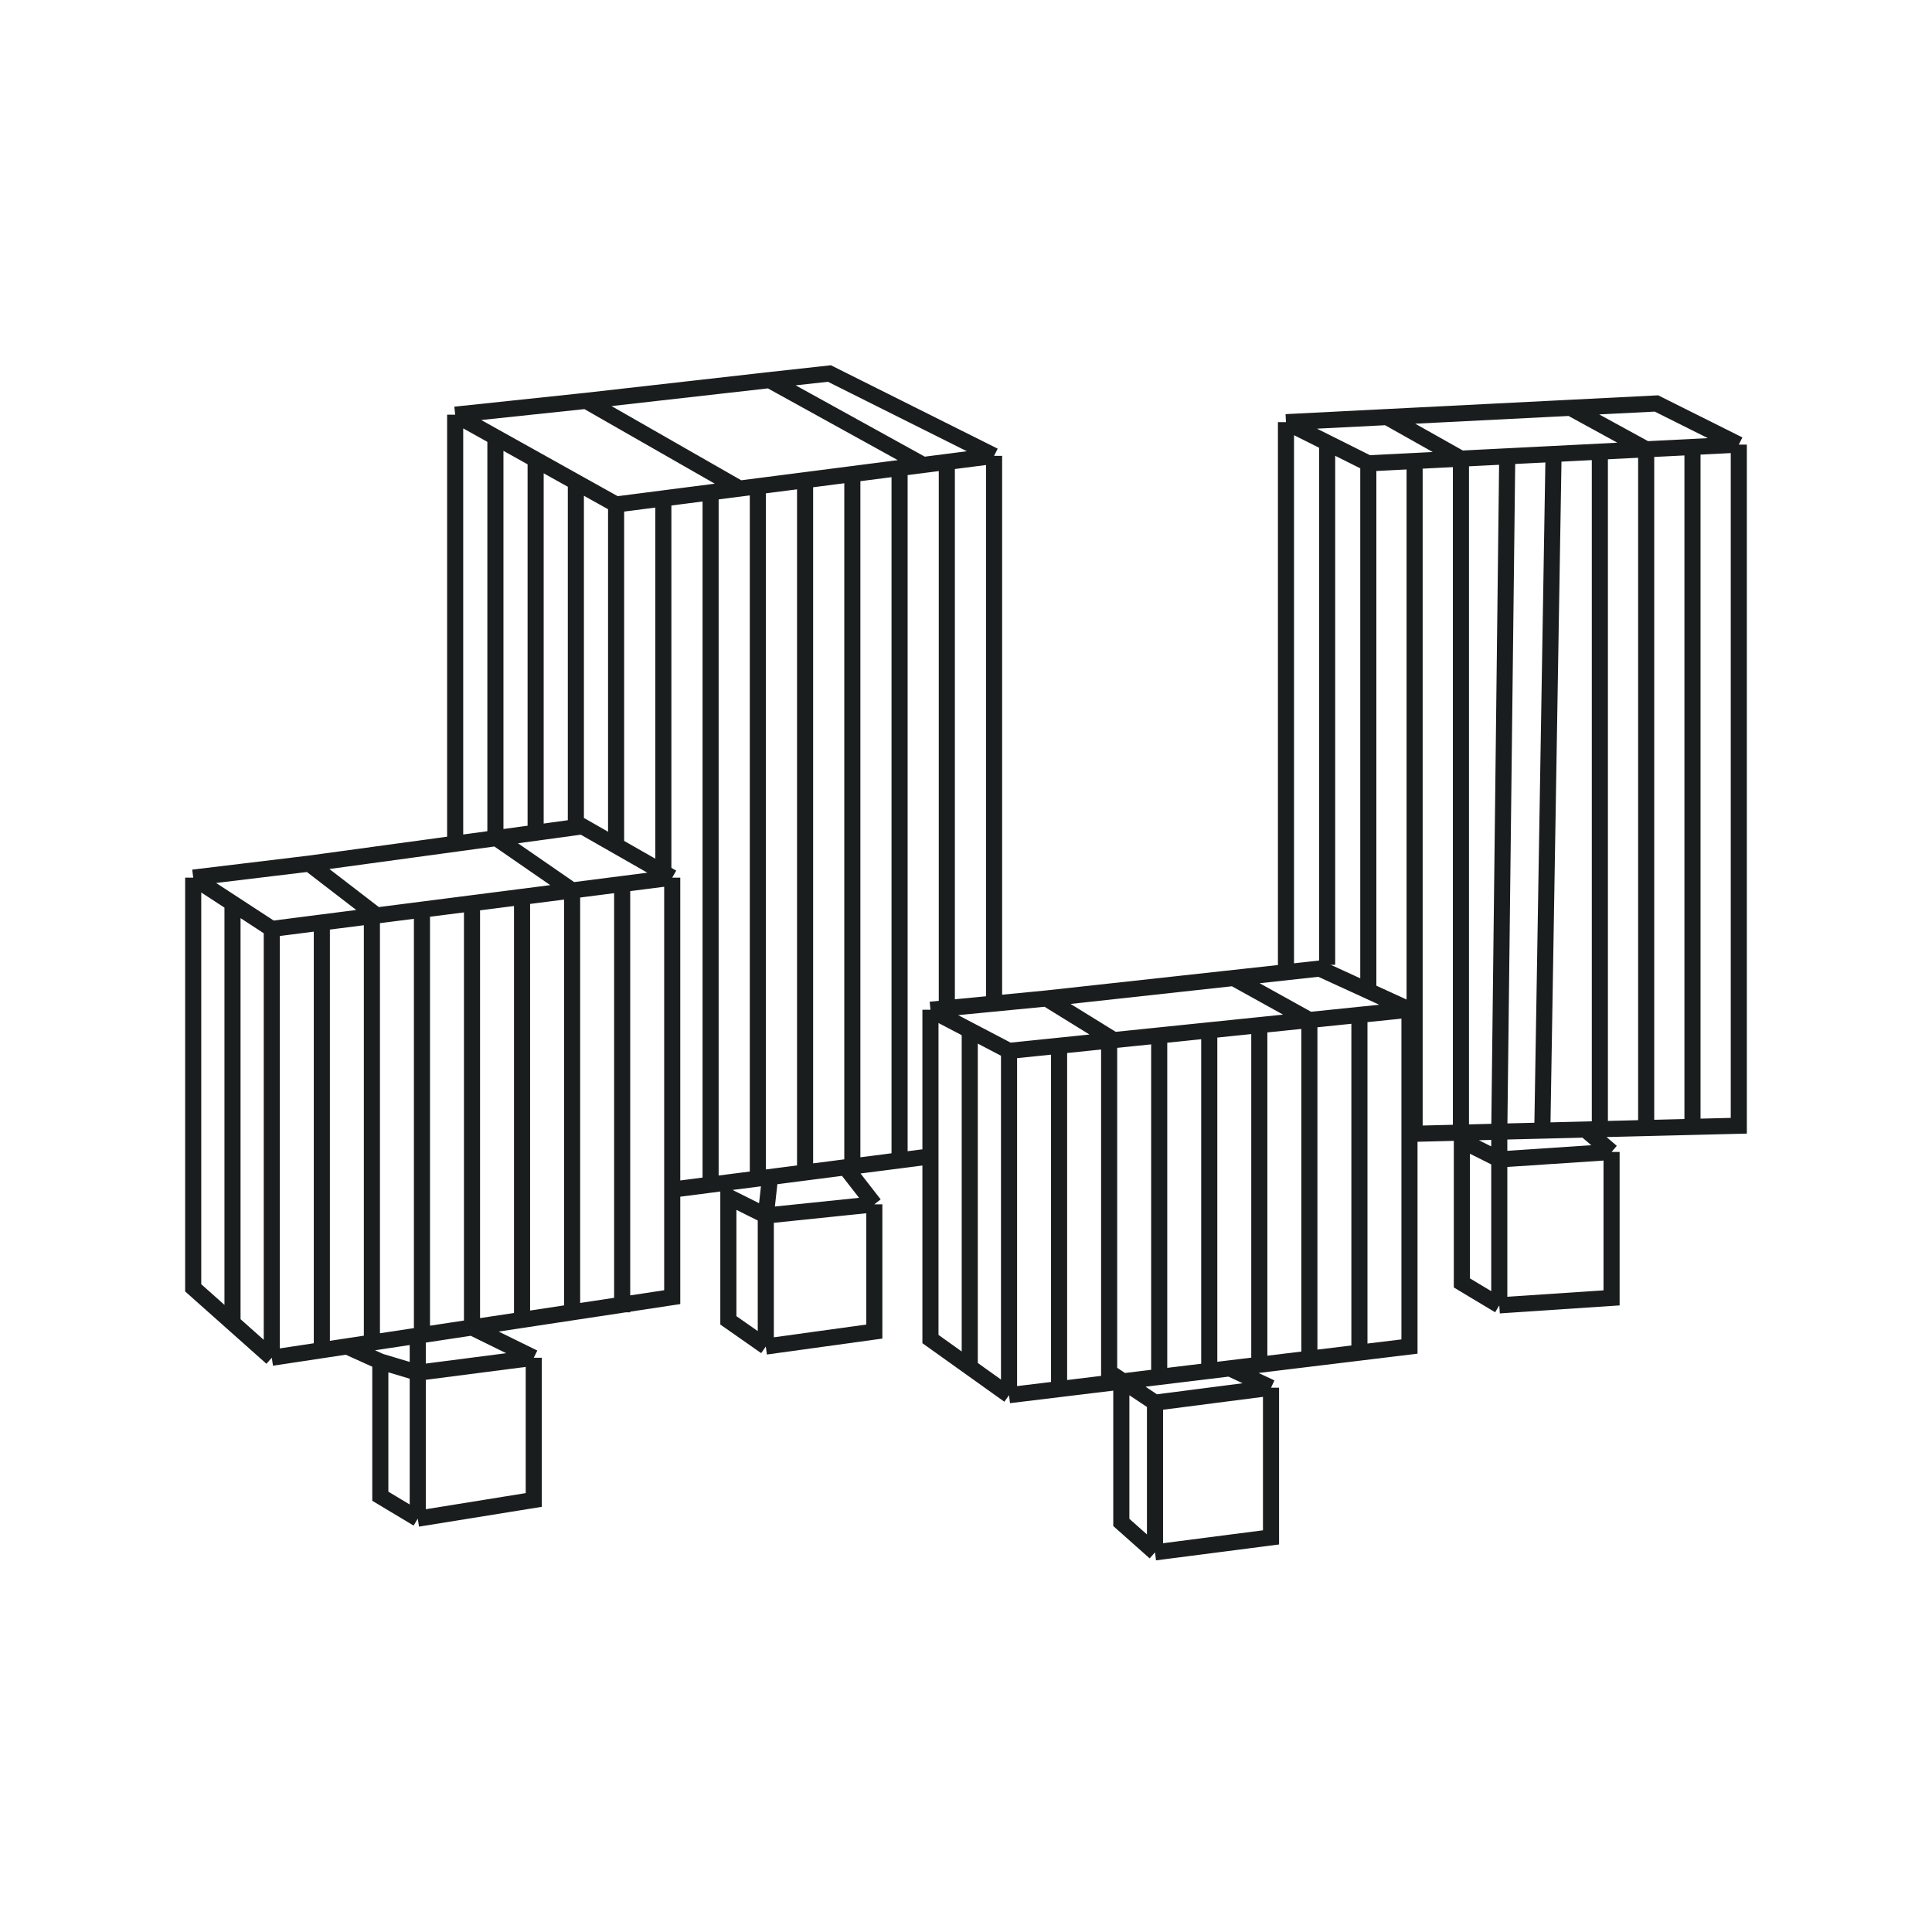 <svg width="120" height="120" viewBox="0 0 120 120" fill="none" xmlns="http://www.w3.org/2000/svg">
<path d="M93.123 81.079L90.799 79.684V70.851L93.123 72.014M93.123 81.079L100.097 80.614V71.549M93.123 81.079V72.014M100.097 71.549L93.123 72.014M100.097 71.549L98.47 70.158M93.123 72.014V70.29M79.874 26.222L82.431 27.5M79.874 26.222L86.15 25.905M79.874 26.222V60.391M84.988 28.779L87.864 28.633M84.988 28.779L82.431 27.5M84.988 28.779V61.321M108 27.616V69.922L105.123 69.993M108 27.616L102.886 25.06L97.54 25.33M108 27.616L105.123 27.762M93.123 70.29L95.796 70.224M93.123 70.29L90.741 70.35M93.123 70.29L93.617 28.343M98.47 70.158L95.796 70.224M98.47 70.158L99.37 70.135M96.494 28.198L95.796 70.224M96.494 28.198L93.617 28.343M96.494 28.198L99.37 28.052M90.741 28.488V70.35M90.741 28.488L93.617 28.343M90.741 28.488L87.864 28.633M90.741 28.488L86.15 25.905M90.741 70.35L87.864 70.421V28.633M102.247 27.907V70.064M102.247 27.907L105.123 27.762M102.247 27.907L99.37 28.052M102.247 27.907L97.54 25.33M102.247 70.064L105.123 69.993M102.247 70.064L99.37 70.135M105.123 27.762V69.993M99.37 28.052V70.135M82.431 27.5V59.926M86.15 25.905L97.54 25.33" stroke="#1A1D1E"/>
<path d="M47.565 83.636L45.24 82.009V74.338L47.565 75.5M47.565 83.636V75.5M47.565 83.636L54.305 82.706V74.803M47.565 75.5L54.305 74.803M47.565 75.5L47.797 73.408M54.305 74.803L52.678 72.711M38.267 31.335L41.201 30.958M38.267 31.335L35.768 29.941M38.267 31.335V52.488M61.744 28.314L51.516 23.2L47.797 23.609M61.744 28.314L58.809 28.692M61.744 28.314V62.251M28.271 25.757L30.77 27.151M28.271 25.757L36.407 24.897M28.271 25.757V52.256M50.005 29.825V72.827M50.005 29.825L52.94 29.447M50.005 29.825L45.937 30.348M50.005 72.827L52.94 72.449M50.005 72.827L47.071 73.205M44.136 30.58V73.582M44.136 30.58L47.071 30.202M44.136 30.58L41.201 30.958M44.136 73.582L47.071 73.205M44.136 73.582L41.753 73.889M55.874 29.069V72.072M55.874 29.069L52.94 29.447M55.874 29.069L57.342 28.88M55.874 72.072L52.94 72.449M55.874 72.072L57.792 71.825M58.809 28.692L57.342 28.88M58.809 28.692V62.483M52.94 29.447V72.449M47.071 30.202V73.205M47.071 30.202L45.937 30.348M41.201 30.958V54.115M33.269 28.546L30.77 27.151M33.269 28.546L35.768 29.941M33.269 28.546V51.558M30.77 27.151V52.023M35.768 29.941V51.093M36.407 24.897L45.937 30.348M36.407 24.897L47.797 23.609M47.797 23.609L57.342 28.88" stroke="#1A1D1E"/>
<path d="M71.739 87.122V96.42M71.739 87.122L78.945 86.193M71.739 87.122L69.647 85.728V94.561L71.739 96.42M71.739 96.42L78.945 95.49V86.193M78.945 86.193L76.388 84.991M62.673 86.657V65.272M62.673 86.657L65.782 86.28M62.673 86.657L60.233 84.914M87.545 62.716V83.636L81.327 84.391M87.545 62.716L81.966 60.159L64.998 62.018M87.545 62.716L84.436 63.035M62.673 65.272L65.782 64.953M62.673 65.272L60.233 63.994M57.792 62.716V83.171L60.233 84.914M57.792 62.716L60.233 63.994M57.792 62.716L64.998 62.018M75.109 63.994V85.147M75.109 63.994L78.218 63.674M75.109 63.994L72 64.314M75.109 85.147L72 85.524M75.109 85.147L76.388 84.991M68.891 64.633V85.902M68.891 64.633L65.782 64.953M68.891 64.633L69.182 64.603M81.327 63.355V84.391M81.327 63.355L84.436 63.035M81.327 63.355L78.218 63.674M81.327 63.355L76.62 60.745M81.327 84.391L78.218 84.769M84.436 63.035V84.391M78.218 63.674V84.769M78.218 84.769L76.388 84.991M72 64.314V85.524M72 64.314L69.182 64.603M68.891 85.902L72 85.524M68.891 85.902L65.782 86.28M65.782 64.953V86.28M60.233 63.994V84.914M64.998 62.018L69.182 64.603" stroke="#1A1D1E"/>
<path d="M16.881 84.333V57.696M16.881 84.333L19.99 83.863M16.881 84.333L14.441 82.162M41.753 54.511V80.569L35.535 81.51M41.753 54.511L36.174 51.326L19.206 53.642M41.753 54.511L38.644 54.909M16.881 57.696L19.99 57.298M16.881 57.696L14.441 56.103M12 54.511V79.99L14.441 82.162M12 54.511L14.441 56.103M12 54.511L19.206 53.642M29.317 56.103V82.451M29.317 56.103L32.426 55.705M29.317 56.103L26.208 56.501M29.317 82.451L26.208 82.922M29.317 82.451L30.596 82.258L32.426 81.981M29.317 82.451L31.235 83.392L33.153 84.333M23.099 56.9V83.392M23.099 56.9L19.99 57.298M23.099 56.9L23.39 56.862M35.535 55.307V81.51M35.535 55.307L38.644 54.909M35.535 55.307L32.426 55.705M35.535 55.307L30.828 52.056M35.535 81.51L32.426 81.981M38.644 54.909V81.51M32.426 55.705V81.981M26.208 56.501V82.922M26.208 56.501L23.39 56.862M23.099 83.392L25.947 82.961M23.099 83.392L21.545 83.627M26.208 82.922L25.947 82.961M19.99 57.298V83.863M19.99 83.863L21.545 83.627M14.441 56.103V82.162M19.206 53.642L23.39 56.862M25.947 94.328L33.153 93.166V84.333M25.947 94.328V85.263M25.947 94.328L23.622 92.934V84.566M25.947 82.961V85.263M33.153 84.333L25.947 85.263M25.947 85.263L23.622 84.566M23.622 84.566L21.545 83.627" stroke="#1A1D1E"/>
</svg>
